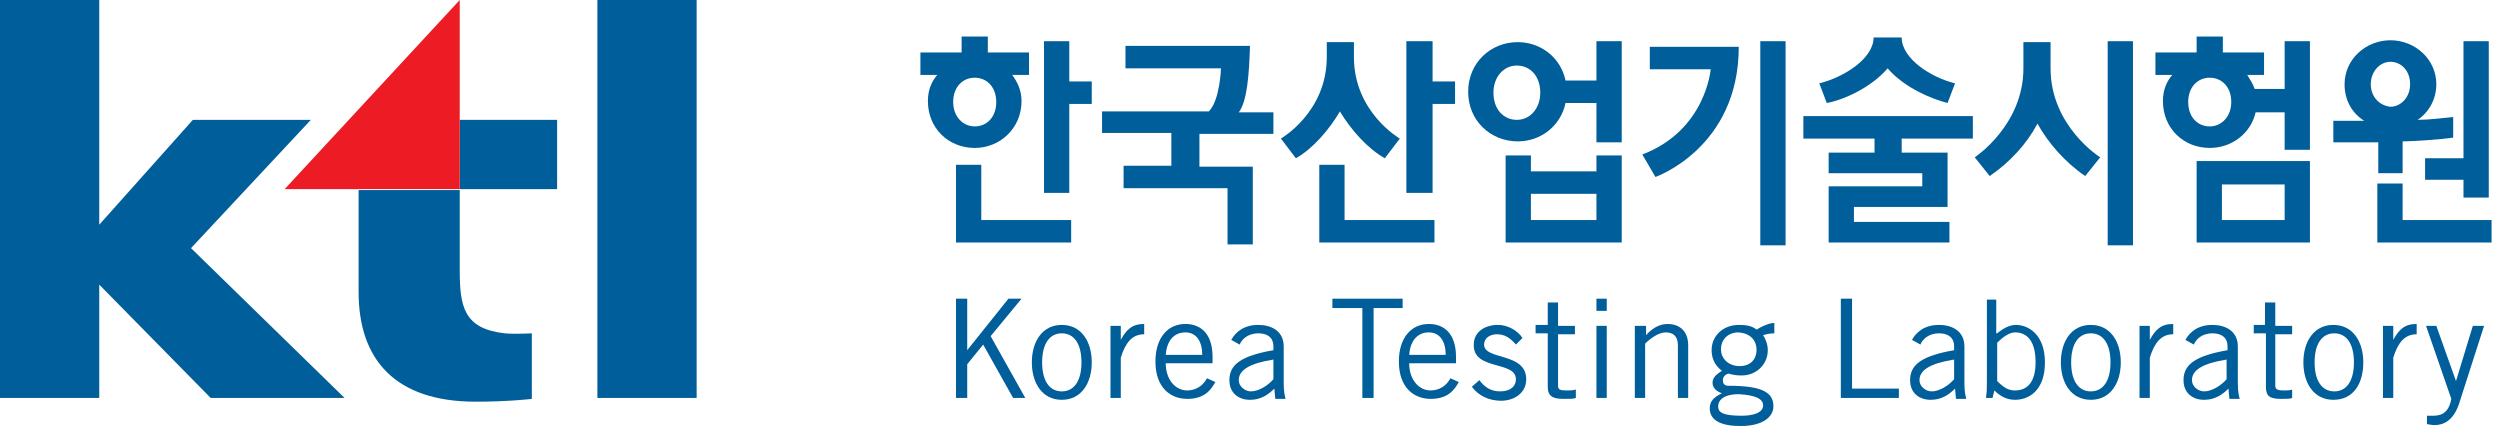 <?xml version="1.0" encoding="utf-8"?>
<!-- Generator: Adobe Illustrator 28.0.0, SVG Export Plug-In . SVG Version: 6.00 Build 0)  -->
<svg version="1.1" id="Layer_1" xmlns="http://www.w3.org/2000/svg" xmlns:xlink="http://www.w3.org/1999/xlink" x="0px" y="0px"
	 viewBox="0 0 267 46" style="enable-background:new 0 0 267 46;" xml:space="preserve">
<style type="text/css">
	.st0{fill:#005E9A;}
	.st1{fill:#ED1C24;}
</style>
<g>
	<g>
		<g>
			<path class="st0" d="M103.3,42.5h-1.2V31.9h1.2v5.5h0l4.4-5.5h1.4l-3.3,4l3.7,6.6h-1.3l-3.2-5.7l-1.7,2.1V42.5z"/>
			<path class="st0" d="M115.5,38.7c0,2-0.8,3.1-2.1,3.1c-1.3,0-2.1-1.1-2.1-3.1c0-2,0.8-3.1,2.1-3.1
				C114.7,35.6,115.5,36.7,115.5,38.7z M116.6,38.7c0-2.2-1.1-4-3.2-4c-2.1,0-3.2,1.8-3.2,4c0,2.2,1.1,4,3.2,4
				C115.5,42.7,116.6,40.9,116.6,38.7z"/>
			<path class="st0" d="M118.6,34.8h1.1v1.5h0c0.6-1.1,1.2-1.7,2.5-1.7v1.1c-1.3,0-2,0.9-2.5,2.5v4.3h-1.1V34.8z"/>
			<path class="st0" d="M124.5,37.9c0.1-1.4,0.8-2.4,2.1-2.4c1.2,0,1.8,1,1.8,2.4H124.5z M128.9,40.4c-0.4,0.8-1.2,1.3-2.1,1.3
				c-1.3,0-2.3-1.2-2.3-2.9h5v-0.7c0-2.5-1.3-3.5-2.9-3.5c-1.9,0-3.2,1.5-3.2,4c0,2.8,1.6,4,3.4,4c1.8,0,2.5-0.9,3-1.8L128.9,40.4z"
				/>
			<path class="st0" d="M136,40.5c-0.6,0.7-1.6,1.3-2.4,1.3c-0.6,0-1.3-0.5-1.3-1.2c0-1.1,1.2-1.8,3.7-2.2V40.5z M132.4,36.8
				c0.2-0.5,0.8-1.2,2-1.2c0.9,0,1.6,0.4,1.6,1.4v0.4c-3.4,0.6-4.7,1.5-4.7,3.2c0,1.4,1,2.1,2.2,2.1c1.2,0,2-0.6,2.6-1.2l0.1,1.1
				h1.1c-0.1-0.4-0.2-0.8-0.2-1.7V37c0-1.7-1.4-2.3-2.7-2.3c-1.5,0-2.4,0.7-2.9,1.6L132.4,36.8z"/>
			<path class="st0" d="M146.7,32.9v9.6h-1.2v-9.6h-3.2v-1h7.5v1H146.7z"/>
			<path class="st0" d="M150.5,37.9c0.1-1.4,0.8-2.4,2.1-2.4c1.2,0,1.8,1,1.8,2.4H150.5z M154.9,40.4c-0.4,0.8-1.2,1.3-2.1,1.3
				c-1.3,0-2.3-1.2-2.3-2.9h5v-0.7c0-2.5-1.3-3.5-2.9-3.5c-1.9,0-3.2,1.5-3.2,4c0,2.8,1.6,4,3.4,4c1.8,0,2.5-0.9,3-1.8L154.9,40.4z"
				/>
			<path class="st0" d="M158,40.6c0.5,0.7,1.2,1.2,2.2,1.2c1.2,0,1.7-0.6,1.7-1.3c0-2-4.6-0.9-4.5-3.7c0-1.3,1.1-2.1,2.6-2.1
				c1,0,2.1,0.6,2.6,1.4l-0.7,0.7c-0.6-0.7-1.2-1.1-2-1.1c-0.9,0-1.4,0.5-1.4,1.1c0,1.7,4.5,0.8,4.5,3.7c0,1.5-1.3,2.3-2.7,2.3
				c-1.2,0-2.4-0.5-3.1-1.5L158,40.6z"/>
			<path class="st0" d="M165.3,34.8v-2.5h1.1v2.5h1.8v0.9h-1.8v5.5c0,0.4,0.2,0.5,0.9,0.5c0.4,0,0.7,0,1-0.1v0.9
				c-0.2,0.1-0.6,0.1-1.3,0.1c-1.2,0-1.7-0.3-1.7-1.3v-5.7H164v-0.9H165.3z"/>
			<path class="st0" d="M170.5,31.9v1.3h1.1v-1.3H170.5z M170.5,42.5h1.1v-7.7h-1.1V42.5z"/>
			<path class="st0" d="M175.8,34.8v1h0c0.6-0.7,1.4-1.2,2.3-1.2c1.1,0,2.2,0.6,2.2,2.3v5.6h-1.1v-5.6c0-1-0.5-1.4-1.3-1.4
				c-0.8,0-1.7,0.7-2.2,1.2v5.8h-1.1v-7.7H175.8z"/>
			<path class="st0" d="M188.3,43.3c0,0.8-1.1,1.1-2.3,1.1c-2.1,0-2.5-0.4-2.5-1c0-0.6,0.5-1.3,2.2-1.3
				C187.5,42.2,188.3,42.6,188.3,43.3z M189.3,34.5c-0.6,0.1-1.2,0.4-1.7,0.7c-0.5-0.4-1.1-0.5-1.9-0.5c-1.6,0-2.9,1.1-2.9,2.7
				c0,0.8,0.3,1.6,1.1,2.2c-0.6,0.4-1,0.7-1,1.3c0,0.5,0.4,0.9,1,1.1c-0.8,0.4-1.3,0.8-1.3,1.6c0,1.3,1.2,1.9,3.3,1.9
				c2.4,0,3.5-1,3.5-2.1c0-1.5-1.2-2.2-4.8-2.2c-0.4,0-0.6-0.2-0.6-0.6c0-0.3,0.2-0.6,0.6-0.7c0.4,0.1,0.7,0.2,1.4,0.2
				c1.6,0,2.8-1.2,2.8-2.7c0-0.7-0.3-1.3-0.5-1.6c0.3-0.1,0.7-0.2,1.2-0.2V34.5z M187.6,37.4c0,0.9-0.6,1.7-1.8,1.7
				c-1.2,0-2-0.8-2-1.8c0-1,0.7-1.8,1.9-1.8C186.9,35.6,187.6,36.3,187.6,37.4z"/>
			<path class="st0" d="M196.6,42.5V31.9h1.2v9.6h5v1H196.6z"/>
			<path class="st0" d="M208.7,40.5c-0.6,0.7-1.6,1.3-2.4,1.3c-0.6,0-1.3-0.5-1.3-1.2c0-1.1,1.2-1.8,3.7-2.2V40.5z M205.1,36.8
				c0.2-0.5,0.8-1.2,2-1.2c0.9,0,1.6,0.4,1.6,1.4v0.4c-3.4,0.6-4.7,1.5-4.7,3.2c0,1.4,1,2.1,2.2,2.1c1.2,0,2-0.6,2.6-1.2l0.1,1.1
				h1.1c-0.1-0.4-0.2-0.8-0.2-1.7V37c0-1.7-1.4-2.3-2.7-2.3c-1.5,0-2.4,0.7-2.9,1.6L205.1,36.8z"/>
			<path class="st0" d="M213.3,36.6c0.6-0.6,1.3-1.1,1.9-1.1c1.2,0,2.2,0.8,2.2,3.2c0,2-0.8,3-2.2,3c-0.7,0-1.2-0.3-1.9-1V36.6z
				 M212.2,31.9v8.9c0,0.6,0,1.1-0.1,1.7h0.7l0.2-0.8c0.6,0.6,1.3,1,2.2,1c1.4,0,3.2-0.9,3.2-4c0-3-1.8-4-3.1-4
				c-0.7,0-1.4,0.4-2,0.9l-0.1,0v-3.6H212.2z"/>
			<path class="st0" d="M225.4,38.7c0,2-0.8,3.1-2.1,3.1c-1.3,0-2.1-1.1-2.1-3.1c0-2,0.8-3.1,2.1-3.1
				C224.6,35.6,225.4,36.7,225.4,38.7z M226.5,38.7c0-2.2-1.1-4-3.2-4c-2.1,0-3.2,1.8-3.2,4c0,2.2,1.1,4,3.2,4
				C225.4,42.7,226.5,40.9,226.5,38.7z"/>
			<path class="st0" d="M228.5,34.8h1.1v1.5h0c0.6-1.1,1.2-1.7,2.5-1.7v1.1c-1.3,0-2,0.9-2.5,2.5v4.3h-1.1V34.8z"/>
			<path class="st0" d="M237.8,40.5c-0.6,0.7-1.6,1.3-2.4,1.3c-0.6,0-1.3-0.5-1.3-1.2c0-1.1,1.2-1.8,3.7-2.2V40.5z M234.3,36.8
				c0.2-0.5,0.8-1.2,2-1.2c0.9,0,1.6,0.4,1.6,1.4v0.4c-3.4,0.6-4.7,1.5-4.7,3.2c0,1.4,1,2.1,2.2,2.1c1.2,0,2-0.6,2.6-1.2l0.1,1.1
				h1.1c-0.1-0.4-0.2-0.8-0.2-1.7V37c0-1.7-1.4-2.3-2.7-2.3c-1.5,0-2.4,0.7-2.9,1.6L234.3,36.8z"/>
			<path class="st0" d="M241.9,34.8v-2.5h1.1v2.5h1.8v0.9h-1.8v5.5c0,0.4,0.3,0.5,0.9,0.5c0.4,0,0.7,0,0.9-0.1v0.9
				c-0.2,0.1-0.6,0.1-1.2,0.1c-1.2,0-1.6-0.3-1.6-1.3v-5.7h-1.3v-0.9H241.9z"/>
			<path class="st0" d="M251.4,38.7c0,2-0.8,3.1-2.1,3.1c-1.3,0-2.1-1.1-2.1-3.1c0-2,0.8-3.1,2.1-3.1
				C250.6,35.6,251.4,36.7,251.4,38.7z M252.4,38.7c0-2.2-1.1-4-3.2-4c-2.1,0-3.2,1.8-3.2,4c0,2.2,1.1,4,3.2,4
				C251.4,42.7,252.4,40.9,252.4,38.7z"/>
			<path class="st0" d="M254.5,34.8h1.1v1.5h0c0.6-1.1,1.2-1.7,2.5-1.7v1.1c-1.3,0-2,0.9-2.5,2.5v4.3h-1.1V34.8z"/>
			<path class="st0" d="M265.3,34.8l-2.7,8.4c-0.6,1.7-1.6,2.2-2.6,2.2c-0.4,0-0.6-0.1-0.8-0.1v-0.9c0.1,0,0.3,0,0.6,0
				c0.7,0,1.7-0.1,2-1.8l-2.7-7.8h1.1l2.1,5.9h0l1.8-5.9H265.3z"/>
		</g>
		<g>
			<path class="st0" d="M253.9,18.5h2.7v-3.4c1.1,0,4-0.2,5.4-0.4v-2.2c-1.1,0.1-2.6,0.3-3.8,0.3c1.2-0.8,2-2.2,2-3.8
				c0-2.7-2.3-4.7-4.9-4.7c-2.6,0-4.9,2-4.9,4.7c0,1.7,0.8,3.1,2.1,3.9h-3.3v2.3h4.4h0.4V18.5z M253.2,9c0-1.4,1-2.4,2.1-2.4
				c1.1,0,2.1,0.9,2.1,2.4c0,1.4-1,2.4-2.1,2.4C254.2,11.3,253.2,10.4,253.2,9z"/>
			<rect x="225.1" y="4.4" class="st0" width="2.7" height="21.8"/>
			<path class="st0" d="M170.5,8.6h-3.3c-0.5-2.4-2.6-4.1-5.1-4.1c-2.9,0-5.3,2.2-5.3,5.3c0,3.1,2.4,5.3,5.3,5.3
				c2.5,0,4.6-1.7,5.1-4.1h3.3v4.2h2.7V4.4h-2.7V8.6z M162,12.8c-1.4,0-2.5-1.1-2.5-2.9c0-1.7,1.1-2.9,2.5-2.9
				c1.4,0,2.5,1.1,2.5,2.9C164.5,11.6,163.4,12.8,162,12.8z"/>
			<path class="st0" d="M170.5,18.3h-7v-1.7h-2.7v9.3h12.4v-9.3h-2.7V18.3z M170.5,23.5h-7v-2.8h7V23.5z"/>
			<rect x="188" y="4.4" class="st0" width="2.7" height="21.8"/>
			<path class="st0" d="M176.3,7.4h6.4c0,0-0.5,6.5-7.3,9.1l1.4,2.4c0,0,8.9-3.1,8.9-13.9h-9.5V7.4z"/>
			<path class="st0" d="M234.6,25.9h12.1v-8.7h-12.1V25.9z M237.3,19.7h6.7v3.8h-6.7V19.7z"/>
			<polygon class="st0" points="143.6,17.6 140.9,17.6 140.9,25.9 153.2,25.9 153.2,23.5 143.6,23.5 			"/>
			<polygon class="st0" points="114.2,4.4 111.5,4.4 111.5,20.6 114.2,20.6 114.2,11.1 116.6,11.1 116.6,8.7 114.2,8.7 			"/>
			<polygon class="st0" points="153,4.4 150.2,4.4 150.2,20.6 153,20.6 153,11.1 155.4,11.1 155.4,8.7 153,8.7 			"/>
			<polygon class="st0" points="104.8,17.6 102.1,17.6 102.1,25.9 114.4,25.9 114.4,23.5 104.8,23.5 			"/>
			<polygon class="st0" points="192.6,14.8 200.2,14.8 200.2,16.3 195.3,16.3 195.3,18.5 205.3,18.5 205.3,19.9 195.3,19.9 
				195.3,25.9 208.2,25.9 208.2,23.7 198,23.7 198,22.1 208,22.1 208,16.3 203.1,16.3 203.1,14.8 210.7,14.8 210.7,12.4 192.6,12.4 
							"/>
			<path class="st0" d="M147.9,16.9l1.6-2.1c0,0-4.9-2.8-4.9-8.7V4.5h-2.9v1.6c0,5.9-4.9,8.7-4.9,8.7l1.6,2.1c1.8-1,3.6-3.1,4.7-5
				C144.3,13.9,146.1,15.9,147.9,16.9z"/>
			<path class="st0" d="M219,7.3V4.5h-2.9v2.8c0,6.1-5.2,9.5-5.2,9.5l1.6,2c2.2-1.5,4-3.5,5.1-5.6c1.1,2,2.9,4.1,5.1,5.6l1.6-2
				C224.3,16.8,219,13.5,219,7.3z"/>
			<path class="st0" d="M133.5,4.9h-13.3v2.4h10.2c0,0-0.1,3.4-1.3,4.6h-11.4v2.3h7.4v3.5H120v2.4h11.1v6h2.7v-8.3h-5.7v-3.5h7.9V12
				h-3.7C133.2,10.8,133.4,8,133.5,4.9z"/>
			<path class="st0" d="M109.1,10.8c0-1.1-0.4-2-1-2.8h1.8V5.6h-4.4V3.9h-2.8v1.7h-4.4V8h1.8c-0.6,0.7-1,1.6-1,2.8c0,2.9,2.2,5,5,5
				C106.8,15.8,109.1,13.7,109.1,10.8z M101.8,10.9c0-1.6,1-2.6,2.3-2.6s2.3,1,2.3,2.6c0,1.6-1,2.6-2.3,2.6S101.8,12.4,101.8,10.9z"
				/>
			<path class="st0" d="M244,9.5h-3.2c-0.2-0.6-0.5-1-0.8-1.5h1.8V5.6h-4.4V3.9h-2.8v1.7h-4.4V8h1.8c-0.6,0.7-1,1.6-1,2.8
				c0,2.9,2.2,5,5,5c2.4,0,4.4-1.6,4.9-3.8h3.1v4h2.7V4.4H244V9.5z M236,13.5c-1.3,0-2.3-1-2.3-2.6c0-1.6,1-2.6,2.3-2.6
				c1.3,0,2.3,1,2.3,2.6C238.3,12.4,237.3,13.5,236,13.5z"/>
			<polygon class="st0" points="259,19.2 263.1,19.2 263.1,21.1 265.8,21.1 265.8,4.4 263.1,4.4 263.1,16.9 259,16.9 			"/>
			<polygon class="st0" points="256.6,23.5 256.6,19.6 253.9,19.6 253.9,25.9 266.1,25.9 266.1,23.5 			"/>
			<path class="st0" d="M201.6,7.3c1.8,2.1,4.8,3.3,6.4,3.7l0.8-2.1c-2.5-0.6-5.7-2.6-5.7-4.9h-3c0,2.3-3.3,4.3-5.8,4.9l0.8,2.1
				C196.8,10.7,199.8,9.4,201.6,7.3z"/>
		</g>
	</g>
	<g>
		<g>
			<rect x="63.8" class="st0" width="10.6" height="42.5"/>
			<polygon class="st0" points="33.2,12.8 20.6,12.8 10.6,24 10.6,0 0,0 0,42.5 10.6,42.5 10.6,30.4 22.5,42.5 36.8,42.5 20.4,26.5 
							"/>
			<path class="st0" d="M38.3,31.2c0,7.2,3.9,11.7,12.5,11.7c3.6,0,6-0.3,6-0.3v-7c0,0-1.8,0.1-2.9,0c-4.4-0.5-4.8-2.9-4.8-6.8v-8.5
				H38.3V31.2z"/>
			<rect x="49.1" y="12.8" class="st0" width="10.4" height="7.4"/>
		</g>
		<polygon class="st1" points="49.1,0 49.1,20.2 30.4,20.2 		"/>
	</g>
</g>
</svg>

